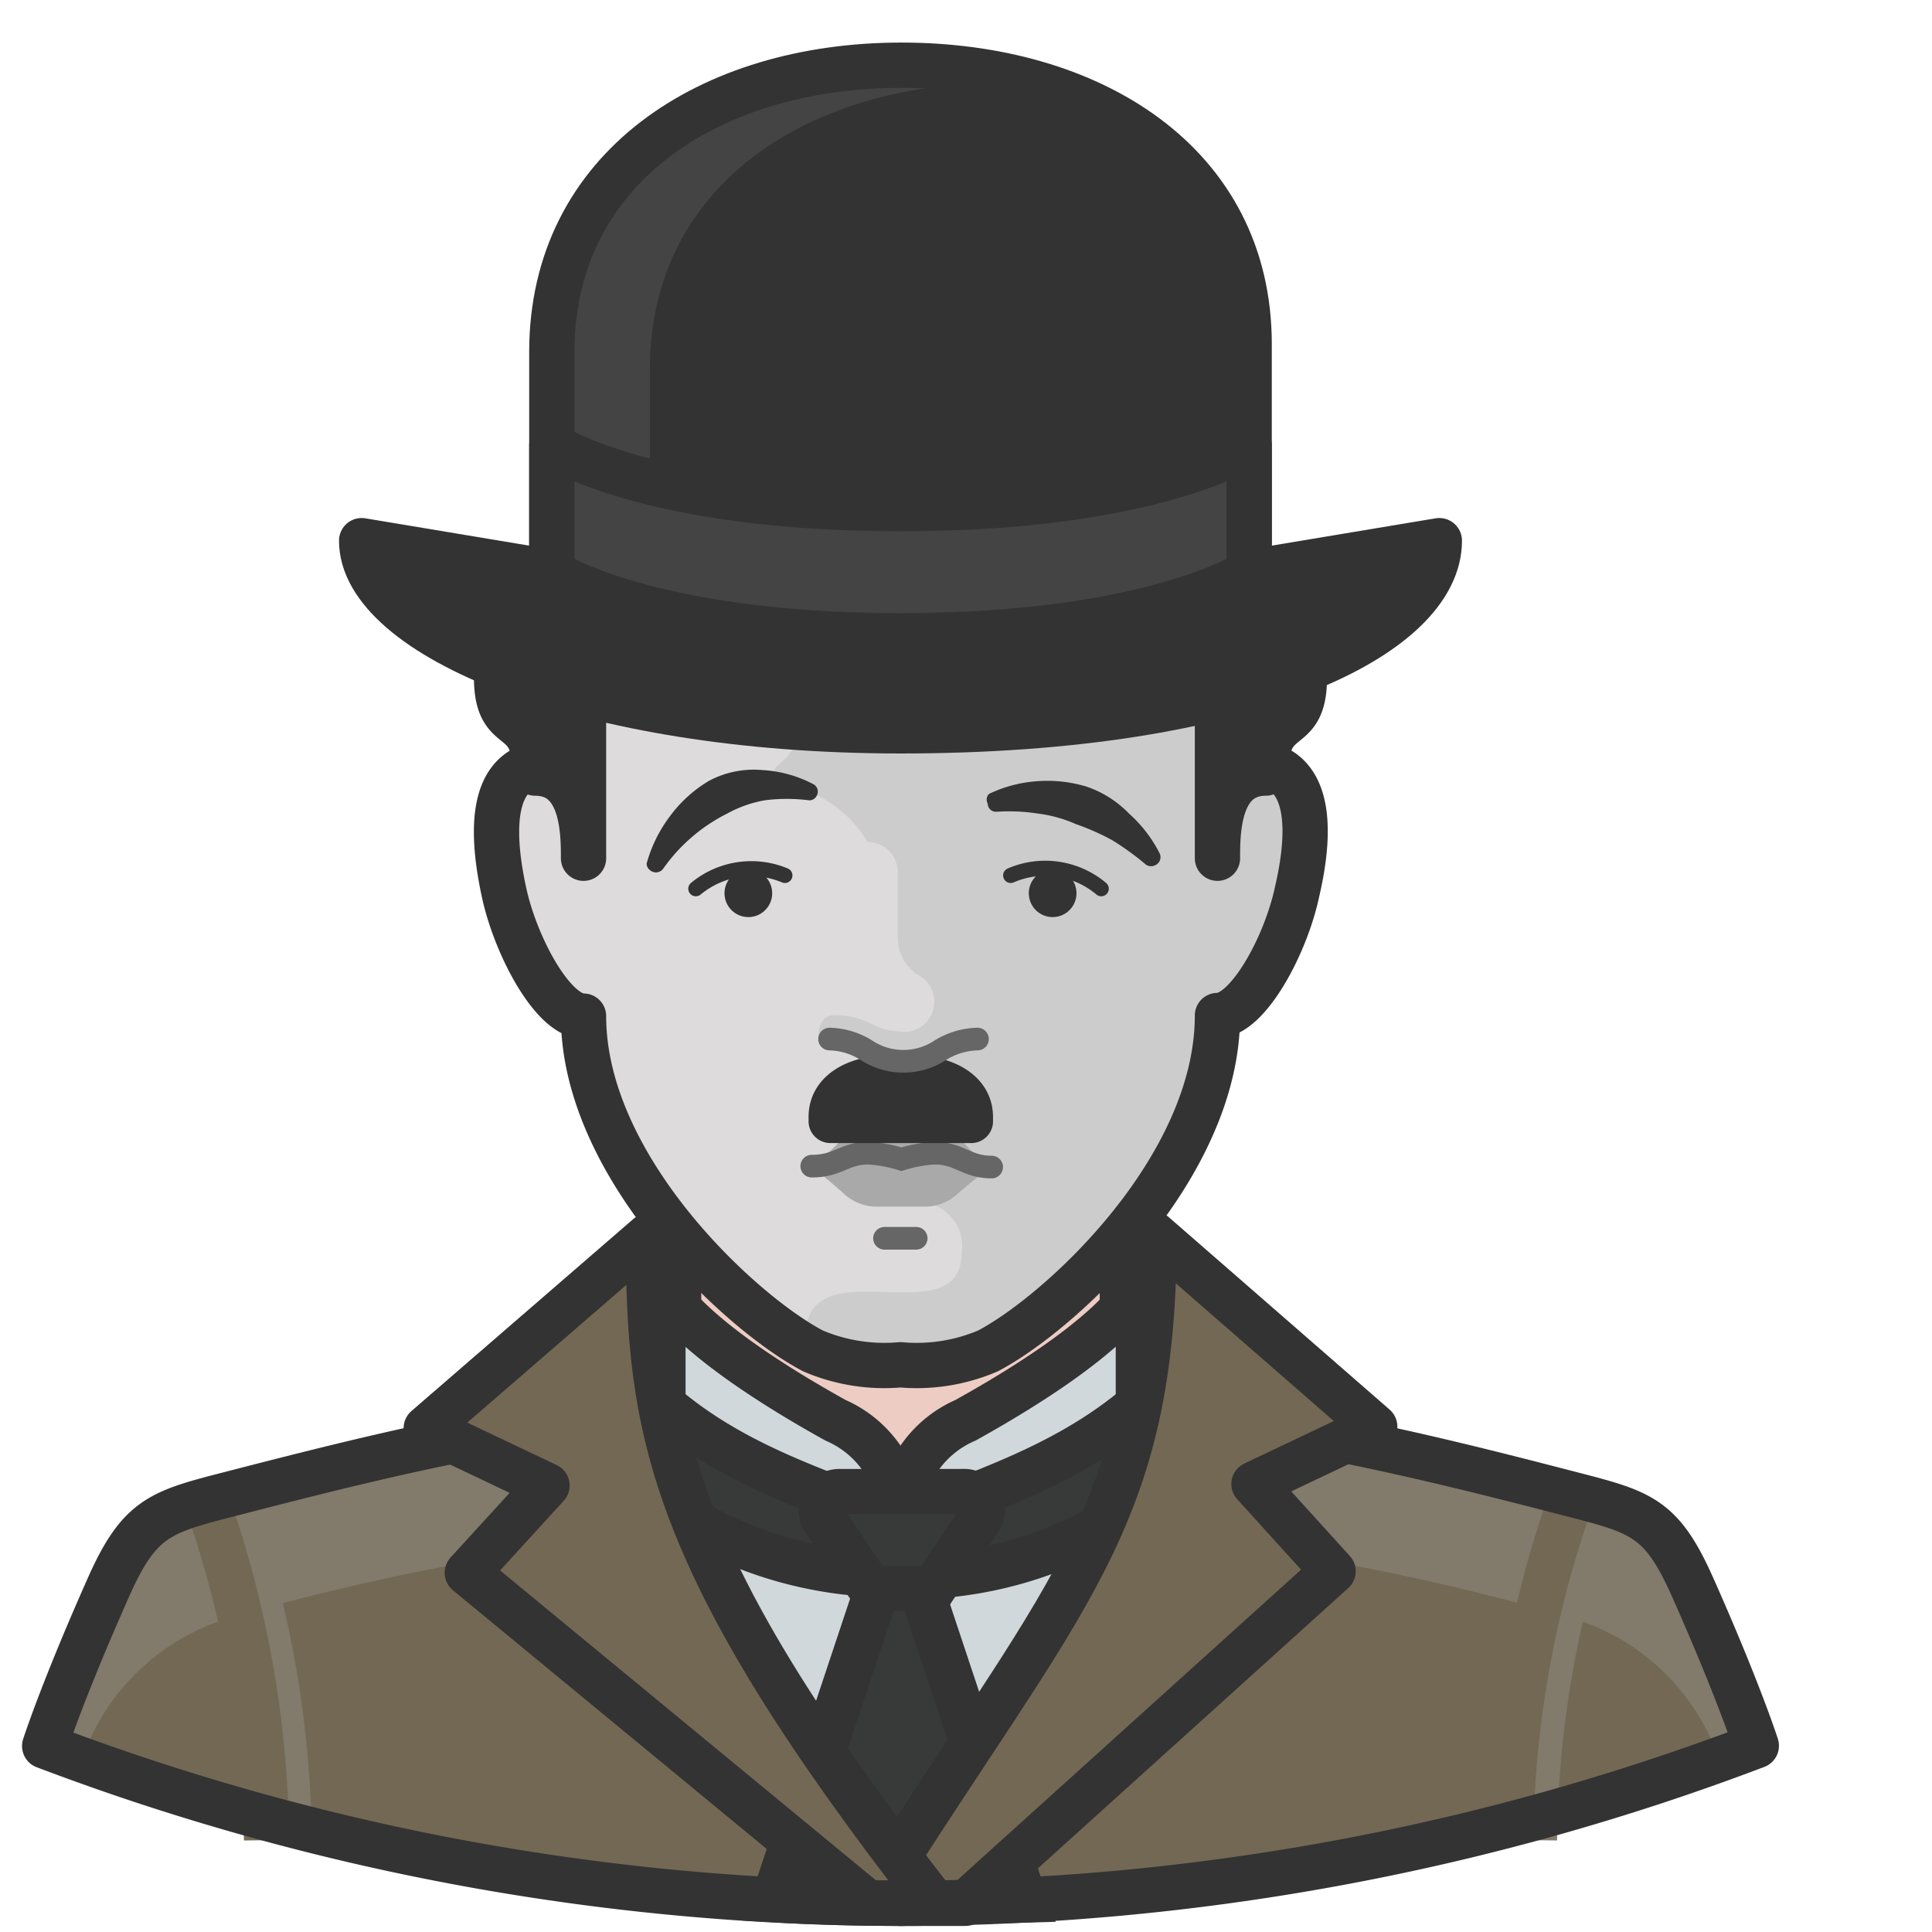 <svg xmlns="http://www.w3.org/2000/svg" xmlns:xlink="http://www.w3.org/1999/xlink" viewBox="0 0 128 128"><style><![CDATA[.B{stroke-miterlimit:10}.C{stroke-width:3}.D{fill:none}.E{stroke:#333}.F{stroke-linejoin:round}.G{stroke-linecap:round}.H{stroke-width:1.5}]]></style><path d="M112.16 105.22c-2.12-4.8-3.46-5.02-8.4-6.3a149.46 149.46 0 0 0-44-6.4 151.839 151.839 0 0 0-44 6.3c-4.94 1.28-6.28 1.5-8.4 6.3-3.04 6.82-4.2 10.44-4.2 10.44a159.64 159.64 0 0 0 56.6 10.46 159.66 159.66 0 0 0 56.6-10.46 109.04 109.04 0 0 0-4.2-10.34z" fill="#827a6a"/><path d="M104.2 107.22a157.5 157.5 0 0 0-44.54-6.3 160.661 160.661 0 0 0-44.56 6.3 14.86 14.86 0 0 0-9.68 9.36 164.341 164.341 0 0 0 54.24 9.44 168.638 168.638 0 0 0 54.22-9.52 14.84 14.84 0 0 0-9.68-9.28z" fill="#726854"/><path d="M44.96 79.92h29.4v18.9h-29.4z" fill="#edccc3" class="B C E"/><use xlink:href="#B" fill="#dddbdb"/><path d="M82.76 50.52v-6.2c0-12.46-8-18.94-23.1-18.94a41.862 41.862 0 0 0-6.36.46v21.58a4.58 4.58 0 0 1-1.78 3.3.7.7 0 0 0 .32 1.24 8 8 0 0 1 5.64 3.82 2 2 0 0 1 2 2v4.32a2.98 2.98 0 0 0 1.24 2.44 2 2 0 0 1 1.008 2.643l-.008.017a2 2 0 0 1-2.24 1.12c-1.54 0-2-1.06-4.18-1.06-1.24 0-1.06 1.6-1.08 1.58a4.58 4.58 0 0 1 2.12.54 6.18 6.18 0 0 0 3.14.8v7.32a2.18 2.18 0 0 0 1.74 2.16 2.92 2.92 0 0 1 2.5 3.28c0 5.74-10.36-.56-10.36 5.68a5.314 5.314 0 0 0 0 .6l.46.28a12 12 0 0 0 5.8.92 12 12 0 0 0 5.8-.92c4.86-2.56 15.2-12.14 15.2-22.22 2 0 4.52-4.62 5.28-8.22 1.06-4.4.9-8.54-3.14-8.54z" fill="#ccc"/><path d="M62.06 74.32a3.561 3.561 0 0 0-2 .3.86.86 0 0 1-.7 0 3.52 3.52 0 0 0-2-.3c-1.14.2-1.26 1.22-3.56 2.94l2 1.72a3.18 3.18 0 0 0 2.16.96h3.44a3.18 3.18 0 0 0 2.16-.96l2-1.66c-2.14-1.72-2.38-2.8-3.5-3z" fill="#aaa9a9"/><g class="B D G"><path d="M65.7 77.32c-1.68 0-2.12-.92-3.8-.92a9.285 9.285 0 0 0-2.18.4 9.098 9.098 0 0 0-2.18-.4c-1.6 0-2 .86-3.76.86" stroke="#666" class="H"/><path d="M59.66 73.1v.06" stroke="#ae887b" stroke-width="1.05" opacity=".12"/></g><g fill="#333"><circle cx="49.58" cy="59.18" r="1.58"/><circle cx="69.74" cy="59.18" r="1.58"/><path d="M60.38 70.96h-1.42c-2.4 0-4.34 1.08-4.34 3.04v.32a.4.4 0 0 0 .436.36H64.3a.4.4 0 0 0 .44-.356v-.344c-.02-1.94-1.96-3.02-4.36-3.02z" stroke-width="2.1" class="B E"/></g><path d="M58.6 82.04h2.1" stroke="#666" class="B D G H"/><g class="C E F"><path d="M80.66 44.58v12.28c0-1.68 0-5.64 3.2-5.64 0-4.4 2.56-2.24 2.56-6.34 0-3.04-1.84-9.06-8-9.06a18.88 18.88 0 0 1 2.24 8.76zm-42 0v12.28c0-1.68 0-5.64-3.2-5.64 0-4.4-2.56-2.24-2.56-6.34 0-3.04 1.84-9.06 8-9.06a18.88 18.88 0 0 0-2.24 8.76z" fill="#333"/><use xlink:href="#B" class="D"/></g><use xlink:href="#C" fill="#444"/><path d="M82.76 22.8c0-9-6-14.92-14.28-17.3h-2.3c-12.52 0-23.12 6.7-23.12 18.92v14.62a24.678 24.678 0 0 0 7.18 2.58 87.158 87.158 0 0 0 9.42.5c16.78 0 23.1-4.2 23.1-4.2z" fill="#333"/><g class="C E"><g class="F"><use xlink:href="#C" class="D"/><path d="M59.66,48.42c-21,0-35.7-6.3-35.7-12.6l12.6,2.1h46.2l12.6-2.1c0,6.3-12.6,12.6-35.7,12.6" fill="#333"/><path d="M59.66 33.7c-16.78 0-23.1-4.2-23.1-4.2v8.42s6.4 4.2 23.1 4.2 23.1-4.2 23.1-4.2V29.5s-6.32 4.2-23.1 4.2z" fill="#444"/><path d="M44.28 98.8c2.62 8.42 8.1 14.88 15.38 25.66 5.54-9.88 12-16 15.18-25.68z" fill="#d1d8db"/></g><path d="M59.66 126.1l8.22-.22-7.08-21.28h-2.46l-7.08 21.26q4.12.24 8.4.24z" fill="#383a39" class="B"/><g fill="#d1d8db" class="F"><path d="M43.92 85.22v9.34s5.74 9.54 15.74 9.54v-4a7.18 7.18 0 0 0-4.3-6c-10.4-5.78-11.44-8.88-11.44-8.88z"/><path d="M75.42 85.22v9.34s-5.76 9.54-15.76 9.54v-4a7.18 7.18 0 0 1 4.3-6c10.4-5.78 11.46-8.88 11.46-8.88z"/></g><g fill="#383a39" class="B"><path d="M45.1 100.32a26.36 26.36 0 0 0 14.56 4v-3.38c-5.78-2.3-11.64-4-16.58-8.62a36 36 0 0 0 2.02 8z"/><path d="M76.28 92.32c-4.94 4.58-10.82 6.36-16.62 8.66v3.48a26.28 26.28 0 0 0 14.68-4.14 35.56 35.56 0 0 0 1.94-8z"/><path d="M54.62 100.72l3.04 4.5h4.2l2.94-4.4a1.22 1.22 0 0 0-1.02-2h-8.12a1.2 1.2 0 0 0-1.239 1.159l-.001.04a1.1 1.1 0 0 0 .2.7z"/></g></g><g class="D B C"><path d="M14.96 98.8a69.698 69.698 0 0 1 4.2 23.12" stroke="#827a6a"/><path d="M13.46 98.8a69.698 69.698 0 0 1 4.2 23.12" stroke="#726854"/><path d="M105.86,98.8a69.7,69.7,0,0,0-4.2,23.12" stroke="#827a6a"/><path d="M104.28,98.8a69.7,69.7,0,0,0-4.2,23.12" stroke="#726854"/></g><g fill="#726854" class="E F C"><path d="M59.66,126.1h4.3l24.36-22-5.24-5.78,8-3.8L76.46,81.78c0,19.06-6,23.76-18.84,44.2Z"/><path d="M30.96 104.2l26.54 21.88h4.4c-17.66-22.66-18.94-31.36-18.94-44.2L28.24 94.62l8 3.8z"/></g><path d="M29.94,95.48c-4.84.98-9.5,2.16-14.38,3.42s-6.28,1.52-8.4,6.32c-3.04,6.84-4.2,10.46-4.2,10.46a160.14,160.14,0,0,0,56.7,10.42,160.16,160.16,0,0,0,56.7-10.44s-1.16-3.62-4.2-10.46c-2.12-4.78-3.46-5.02-8.4-6.3s-9.5-2.42-14.32-3.4" class="C D E F"/><path d="M42.84 57.22a9.202 9.202 0 0 1 1.5-3.08 8.779 8.779 0 0 1 2.62-2.4 6.3 6.3 0 0 1 3.56-.72 8.24 8.24 0 0 1 3.34.92.56.56 0 0 1 .267.746l-.007.014a.54.54 0 0 1-.54.32 11.582 11.582 0 0 0-2.9 0 8 8 0 0 0-2.5.88 11.421 11.421 0 0 0-4.26 3.68.6.6 0 0 1-.82.1.58.58 0 0 1-.26-.46zm22.68-4.62a8.82 8.82 0 0 1 3.16-.84 8.939 8.939 0 0 1 3.32.36 7.099 7.099 0 0 1 2.82 1.8 8.94 8.94 0 0 1 2 2.6.58.58 0 0 1-.24.78.62.62 0 0 1-.64 0 18.423 18.423 0 0 0-2.26-1.64 15.998 15.998 0 0 0-2.4-1.06 8.882 8.882 0 0 0-2.52-.7 12.581 12.581 0 0 0-2.74-.12.54.54 0 0 1-.578-.498l-.002-.04a.54.54 0 0 1 .08-.64z" fill="#333"/><path d="M46.1 58.88A5.76 5.76 0 0 1 52 58m20.96.88a5.76 5.76 0 0 0-6-.88" class="B D E G"/><path d="M54.96 68.84a4.78 4.78 0 0 1 2.44.74 4.46 4.46 0 0 0 4.9 0 4.861 4.861 0 0 1 2.46-.74" stroke="#666" class="B D G H"/><defs ><path id="B" d="M82.76 50.52v-6.2c0-12.46-8-18.94-23.1-18.94s-23.1 6.42-23.1 18.94v6.2c-4 0-4.12 4.14-3.18 8.54.76 3.6 3.26 8.26 5.28 8.26 0 10 10.36 19.64 15.2 22.18a12 12 0 0 0 5.8.92 12 12 0 0 0 5.8-.92c4.86-2.56 15.2-12.14 15.2-22.22 2 0 4.52-4.62 5.28-8.22 1.02-4.4.86-8.54-3.18-8.54z"/><path id="C" d="M82.76 37.92V22.8c0-12-10.5-18.5-23.1-18.48s-23.1 6.78-23.1 19v14.6s6.4 4.2 23.1 4.2 23.1-4.2 23.1-4.2z"/></defs></svg>